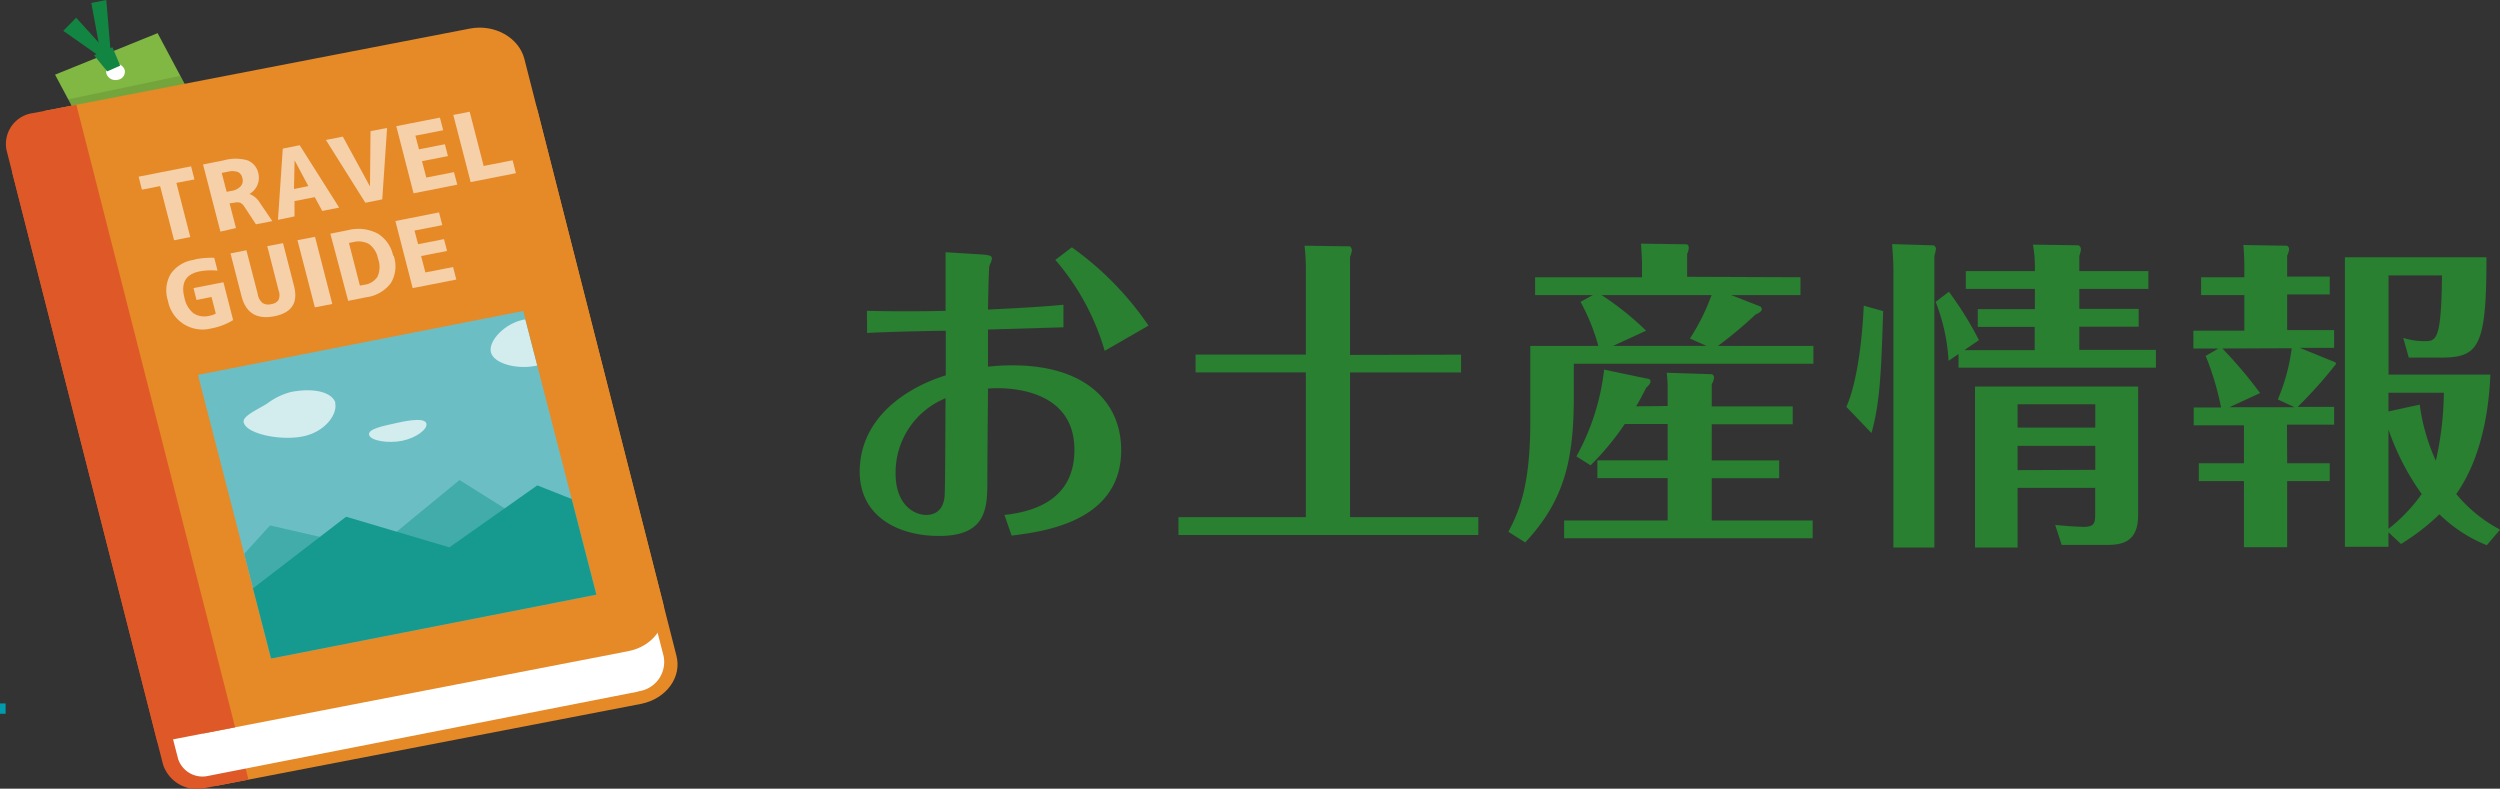 <svg xmlns="http://www.w3.org/2000/svg" xmlns:xlink="http://www.w3.org/1999/xlink" viewBox="0 0 280.62 88.53"><rect x="0" y="0" width="280.62" height="88.53" fill="#333333" stroke="none"/><defs><style>.cls-1,.cls-3{fill:none;}.cls-2{fill:#288030;}.cls-3{stroke:#009bac;stroke-miterlimit:10;stroke-width:1.16px;}.cls-4{fill:#138543;}.cls-5{fill:#81b743;}.cls-6{fill:#fff;}.cls-7{opacity:0.1;}.cls-8{clip-path:url(#clip-path);}.cls-9{fill:#040000;}.cls-10{fill:#e68927;}.cls-11{fill:#de5927;}.cls-12{opacity:0.6;}.cls-13{clip-path:url(#clip-path-2);}.cls-14{fill:#6cbec5;}.cls-15{clip-path:url(#clip-path-3);}.cls-16{opacity:0.5;}.cls-17{clip-path:url(#clip-path-4);}.cls-18{fill:#169a8f;}.cls-19{opacity:0.7;}.cls-20{clip-path:url(#clip-path-5);}</style><clipPath id="clip-path"><rect class="cls-1" x="7.61" y="8.52" width="13.58" height="4.57"/></clipPath><clipPath id="clip-path-2"><rect class="cls-1" x="15.56" y="12.54" width="42.35" height="24.43"/></clipPath><clipPath id="clip-path-3"><polygon class="cls-1" points="22.22 42.08 30.43 73.91 66.94 66.75 58.73 34.91 22.22 42.08"/></clipPath><clipPath id="clip-path-4"><rect class="cls-1" x="20.43" y="53.87" width="41.65" height="23.17"/></clipPath><clipPath id="clip-path-5"><rect class="cls-1" x="27.34" y="35.79" width="36.21" height="13.8"/></clipPath></defs><g id="レイヤー_2" data-name="レイヤー 2"><g id="レイヤー_1-2" data-name="レイヤー 1"><path class="cls-2" d="M97.31,34.89c3,.07,5.87.07,8.83,0,0-.94,0-5.53,0-6.58l4,.25c1,.07,1.2.18,1.2.44s-.26.76-.29.9-.11,2.06-.15,4.85c4.45-.22,6.19-.33,8.47-.54v2.53l-8.47.25s0,2.9,0,4.17a23.43,23.43,0,0,1,2.79-.15c8,0,12.16,4,12.16,9.52,0,8.11-8.9,9.16-12.3,9.59l-.8-2.32c5-.54,7.85-2.85,7.85-7.31,0-7.34-8.46-7-9.7-6.87,0,1.23-.07,7.31-.07,10.17,0,3.15,0,6.37-5.43,6.37-4.7,0-8.9-2.28-8.9-7.2,0-5.72,4.7-9.27,9.66-10.83v-5c-1.81,0-7.24.14-8.83.25Zm3.22,18.28c0,3.4,2,4.63,3.44,4.63,1.09,0,1.92-.62,2.06-2.1.08-.91.08-9.27.11-11A9,9,0,0,0,100.53,53.17ZM124,39.38a27.29,27.29,0,0,0-5.54-10.21l1.85-1.41a34.84,34.84,0,0,1,8.61,8.79Z"/><path class="cls-2" d="M164,39.81v2H151.54V58.05h14.4v2H132.28v-2h14.3V41.8H134.2v-2h12.38V30.65a23.76,23.76,0,0,0-.15-3.07l5.07.07c.11,0,.25.29.25.43a3.15,3.15,0,0,1-.21.76v11Z"/><path class="cls-2" d="M202.1,31.12v2h-7.78l3.22,1.26a.38.38,0,0,1,.22.33c0,.29-.5.5-.72.61a47.91,47.91,0,0,1-4.2,3.51h10.71v2H176.66v3.55c0,7.17-1,11.73-5.46,16.51l-1.89-1.2c1.34-2.5,2.46-5.5,2.46-12.3V38.83h7.64a22.89,22.89,0,0,0-2-4.95l1.38-.76h-6.48v-2h12V29.35c0-.11-.08-1.56-.11-2l5,.07c.29,0,.36.14.36.4a1.73,1.73,0,0,1-.18.68v2.57ZM187.19,45.57V43.9c0-.47,0-1.34-.11-2.06L192,42a.35.35,0,0,1,.39.39,1.55,1.55,0,0,1-.25.73v2.5h9.09v2h-9.09v4.06h7.57v2h-7.57v4.74h11.33v2H175.57v-2h11.62V53.67H179.3v-2h7.89V47.59h-4.81a30.73,30.73,0,0,1-3.84,4.64l-1.59-1a26.25,26.25,0,0,0,3.11-9.74l4.78,1c.18,0,.43.08.43.33s-.29.51-.5.72c-.51,1-.83,1.59-1.12,2.07Zm-7.42-12.45a32.24,32.24,0,0,1,5,4l-3.69,1.7h10.46L189.69,38a23.9,23.9,0,0,0,2.43-4.88Z"/><path class="cls-2" d="M211.38,34.92c-.22,7.06-.37,10.32-1.31,13.69l-2.82-2.94c1.48-3.33,1.88-9.44,1.95-11.36Zm5.68-7.38a.5.5,0,0,1,.25.36,4.89,4.89,0,0,1-.18.84V61.46h-4.6V30.4c0-1.23-.11-2.42-.14-3Zm23,7.13v2h-6.66v2.6H242v2H219.84V39.74l-1.12.76a21.12,21.12,0,0,0-1.45-6.62l1.49-1.13a37.42,37.42,0,0,1,3.37,5.43L220.5,39.3h7.89V36.7H222v-2h6.41V32.43h-7.75v-2h7.75v-.65a13.2,13.2,0,0,0-.22-2.32l5.1.07a.48.48,0,0,1,.29.44,3,3,0,0,1-.18.76v1.7h7.75v2h-7.75v2.24ZM226.47,54.76v6.7h-4.78V43.39H240V57.83c0,3.19-2,3.34-3.7,3.34h-4.88l-.73-2.25c1.7.18,3.12.22,3.19.22,1.3,0,1.3-.51,1.3-1.59V54.76ZM235.19,48V45.38h-8.72V48Zm0,4.74V50.05h-8.72v2.72Z"/><path class="cls-2" d="M256.73,52h4.78v2h-4.78v7.42h-4.85V54h-5.07V52h5.07V47.74h-5.64v-2h3.07a31.37,31.37,0,0,0-1.73-5.79l1.44-.83H246.2v-2h5.72v-4h-4.85v-2h4.85V29.89c0-.14,0-1.34-.11-2.39l4.81.08c.26,0,.33.29.33.4a2.51,2.51,0,0,1-.22.72v2.35h4.78v2h-4.78v4H262v2h-3.84l3.91,1.59c.07,0,.14.14.14.22a49.22,49.22,0,0,1-4.3,4.81H262v2h-5.29Zm-7.27-12.88a49.65,49.65,0,0,1,4.23,5l-3.44,1.59h7.31l-1.88-.87a21.7,21.7,0,0,0,1.56-5.75ZM279.14,61.2a16.27,16.27,0,0,1-5.32-3.47,25.06,25.06,0,0,1-4.31,3.33l-1.41-1.31v1.63h-4.89V28.88H279.1c0,10-.83,11.26-5.1,11.26h-3.62l-.62-2.21a7.67,7.67,0,0,0,2.35.36c1.34,0,1.92,0,2-7.38h-6V42.05h11.43c-.1,2.18-.47,8.66-3.83,13.4a16.14,16.14,0,0,0,4.92,4Zm-7.53-15.78a22.18,22.18,0,0,0,1.81,6.3,36.63,36.63,0,0,0,.9-7.64H268.1v2.1ZM268.1,59.36a18.39,18.39,0,0,0,3.73-3.91,28.07,28.07,0,0,1-3.73-7.24Z"/><line class="cls-3" y1="79.54" x2="0.63" y2="79.54"/><polyline class="cls-4" points="12.14 5.95 8.55 1.99 7.1 3.46 11.9 6.83"/><polygon class="cls-5" points="27.92 22.93 16.41 27.59 6.18 8.38 17.69 3.72 27.92 22.93"/><path class="cls-6" d="M14,7.86a.92.92,0,0,1-.8,1.1,1.07,1.07,0,0,1-1.26-.7.93.93,0,0,1,.8-1.1,1.07,1.07,0,0,1,1.26.7"/><polygon class="cls-4" points="10.55 6.2 12.03 8.01 13.49 7.37 12.62 5.3 10.55 6.2"/><polyline class="cls-4" points="11.34 6.23 10.25 0.33 11.93 0 12.45 6.21"/><g class="cls-7"><g class="cls-8"><polyline class="cls-9" points="8.67 13.09 7.61 11.16 20.21 8.52 21.19 10.3"/></g></g><path class="cls-10" d="M72,79,24.31,88.2,6.51,18.32,54.22,9.08c2.77-.54,5.52,1,6.14,3.4L75.93,73.61C76.55,76,74.8,78.42,72,79"/><path class="cls-11" d="M27.89,87.51l-4.84.94a4,4,0,0,1-4.75-2.64L1.36,19.32l8.72-1.69Z"/><path class="cls-6" d="M71.63,77.63,23.38,87.09A2.88,2.88,0,0,1,20,85.21l-1.15-4.44L73.55,70l.94,3.65a3.32,3.32,0,0,1-2.86,3.95"/><path class="cls-10" d="M70.53,73.09,22.81,82.33,5,12.45,52.73,3.21c2.77-.54,5.51,1,6.13,3.4L74.44,67.74c.61,2.42-1.14,4.81-3.91,5.35"/><path class="cls-11" d="M26.39,81.64l-8.72,1.69L.73,16.84a3.5,3.5,0,0,1,3-4.15l4.84-.93Z"/><g class="cls-12"><g class="cls-13"><polygon class="cls-6" points="21.45 18.67 21.83 20.14 19.8 20.53 21.36 26.61 19.54 26.97 17.97 20.89 15.93 21.29 15.56 19.83 21.45 18.67"/><path class="cls-6" d="M25.77,22.82l.72,2.78L24.74,26l-1.95-7.54L25.1,18a4.94,4.94,0,0,1,2.69,0A2,2,0,0,1,29,19.45a2.09,2.09,0,0,1-1,2.32v0a2.38,2.38,0,0,1,1.21,1.05l1.36,2-1.84.36-1.25-1.9a1.33,1.33,0,0,0-.51-.52,1.2,1.2,0,0,0-.69,0Zm-.22-3.54-.66.13.55,2.12.59-.11a1.74,1.74,0,0,0,1-.53.94.94,0,0,0,.17-.91.91.91,0,0,0-.52-.68,2,2,0,0,0-1.18,0"/><path class="cls-6" d="M31.2,24.68l.54-8,1.9-.38,4.43,7-1.9.38-.84-1.55-2.27.44v1.72ZM33,21.21l1.61-.32L33.07,18h0Z"/><polygon class="cls-6" points="38.48 15.33 41.51 20.89 41.53 20.89 41.59 14.72 43.45 14.36 42.91 22.38 41.01 22.76 36.58 15.71 38.48 15.33"/><polygon class="cls-6" points="46.63 15.23 47.03 16.76 49.94 16.19 50.28 17.52 47.37 18.09 47.85 19.93 50.96 19.32 51.33 20.73 46.42 21.7 44.48 14.16 49.38 13.2 49.75 14.62 46.63 15.23"/><polygon class="cls-6" points="52.72 12.54 54.29 18.63 57.54 17.99 57.91 19.44 52.83 20.44 50.88 12.9 52.72 12.54"/><path class="cls-6" d="M21.9,29.11a9,9,0,0,1,2.15-.17l.37,1.44a7.21,7.21,0,0,0-2,.08c-1.57.31-2.14,1.29-1.72,2.94a3,3,0,0,0,1,1.75,2.22,2.22,0,0,0,1.78.3,2.47,2.47,0,0,0,.74-.25l-.48-1.86-1.68.33-.34-1.33,3.36-.66,1.09,4.25a7.07,7.07,0,0,1-2.43.93,3.95,3.95,0,0,1-4.89-3.1,3.72,3.72,0,0,1,.3-3,3.81,3.81,0,0,1,2.66-1.6"/><path class="cls-6" d="M27.66,28.09,28.93,33a1.61,1.61,0,0,0,.53,1,1.2,1.2,0,0,0,1,.13,1.11,1.11,0,0,0,.81-.47,1.44,1.44,0,0,0,0-1.06L30,27.63l1.77-.34L33,32.09q.74,2.83-2.21,3.41t-3.68-2.25l-1.24-4.81Z"/><polygon class="cls-6" points="35.34 34.5 33.39 26.96 35.36 26.58 37.3 34.12 35.34 34.5"/><path class="cls-6" d="M44.19,28.7a3.65,3.65,0,0,1-.32,3.08,4.1,4.1,0,0,1-2.79,1.59l-2,.4-2-7.54,2-.4a4.71,4.71,0,0,1,3.29.37,3.8,3.8,0,0,1,1.76,2.5m-1.7.33a2.62,2.62,0,0,0-1-1.63,2.46,2.46,0,0,0-1.8-.22l-.46.09,1.23,4.79.46-.09a2.1,2.1,0,0,0,1.52-.92,2.7,2.7,0,0,0,.06-2"/><polygon class="cls-6" points="46.53 25.88 46.93 27.41 49.84 26.84 50.18 28.17 47.27 28.74 47.75 30.58 50.86 29.97 51.22 31.38 46.32 32.34 44.38 24.81 49.28 23.84 49.65 25.27 46.53 25.88"/></g></g><polygon class="cls-14" points="66.94 66.75 30.43 73.91 22.22 42.08 58.73 34.91 66.94 66.75"/><g class="cls-15"><g class="cls-16"><g class="cls-17"><polygon class="cls-18" points="21.98 77.05 20.43 69.83 30.31 58.98 42.09 61.68 51.58 53.88 59.46 58.83 62.08 69.6 21.98 77.05"/></g></g><polygon class="cls-18" points="27.99 74.76 26.45 67.54 38.85 58 50.44 61.44 60.31 54.48 65.48 56.53 68.1 67.31 27.99 74.76"/><g class="cls-19"><g class="cls-20"><path class="cls-6" d="M37.61,45.19c.33,1.27-1.1,3.3-3.64,3.8s-6.29-.29-6.61-1.56C27.17,46.7,28.88,46,30,45.29A7.55,7.55,0,0,1,32.66,44c2.55-.5,4.62,0,5,1.24"/><path class="cls-6" d="M47.86,47.55c.16.63-1.17,1.62-2.74,1.93s-3.53,0-3.69-.67,1.6-1,3.17-1.35,3.1-.54,3.26.09"/><path class="cls-6" d="M63.5,37.88c.33,1.27-1.27,2.77-3.4,3.19s-4.7-.27-5-1.54,1.56-3.24,3.69-3.65,4.42.73,4.74,2"/></g></g></g></g></g></svg>